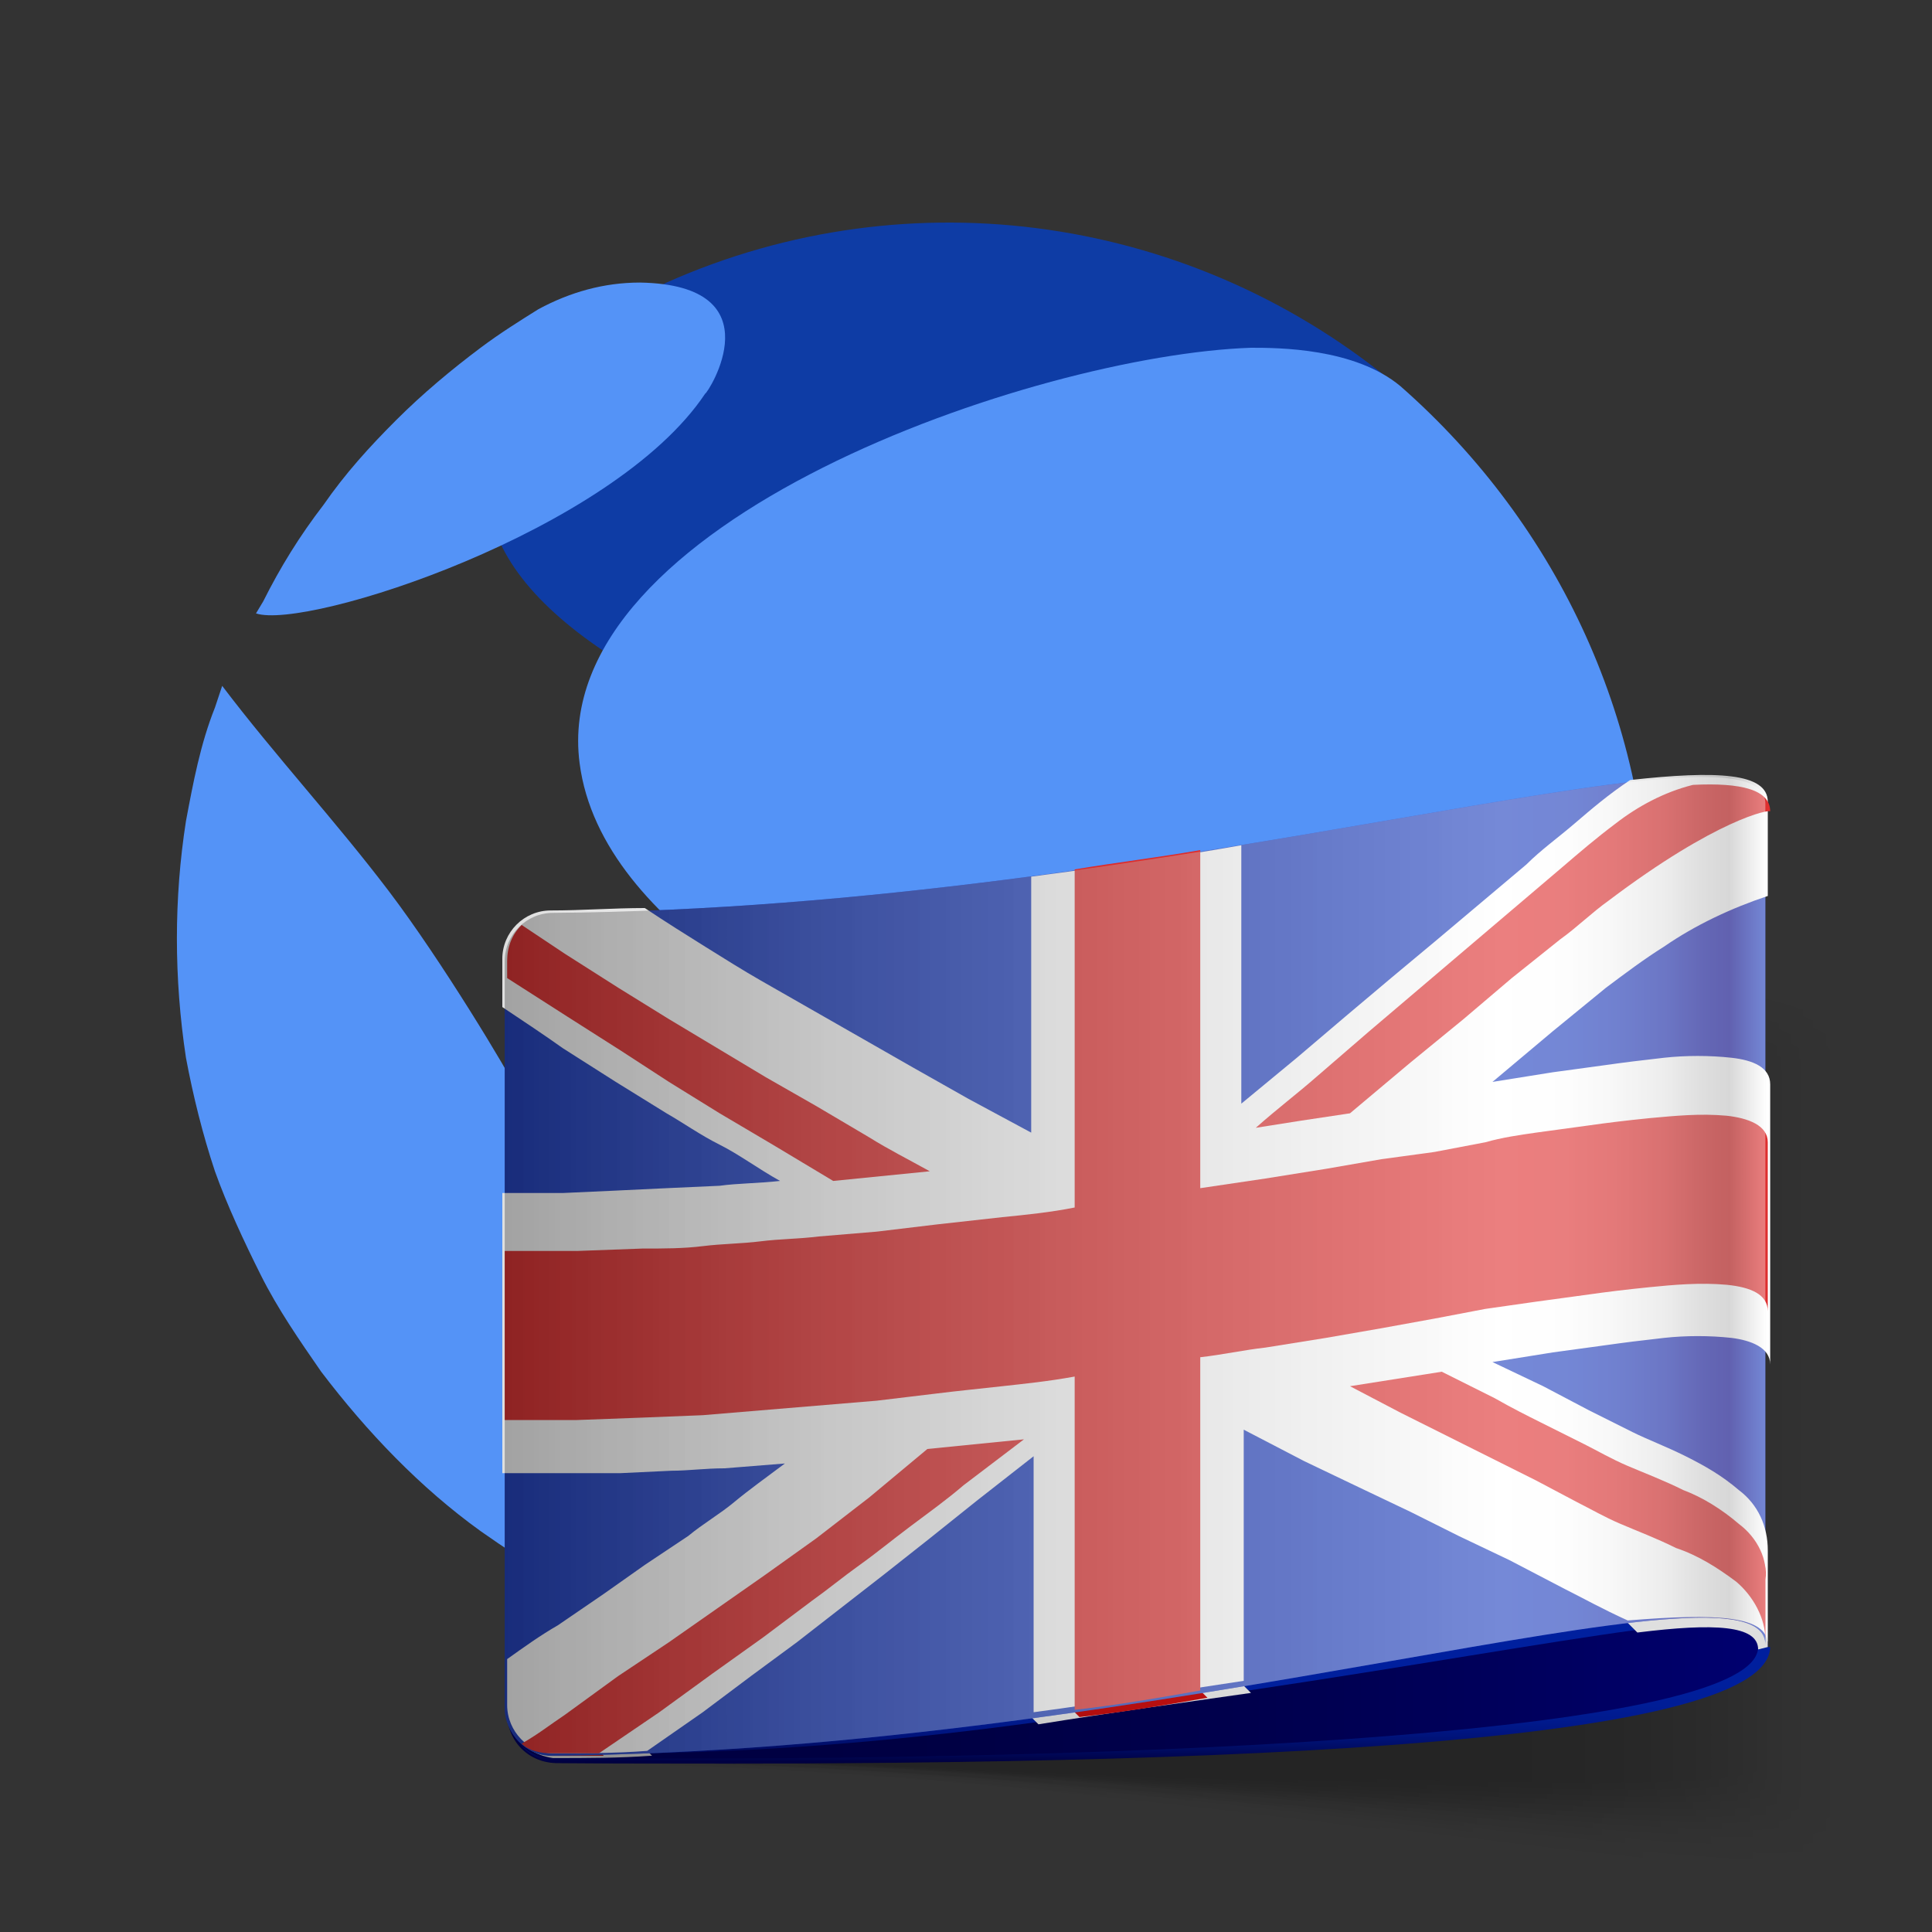 <?xml version="1.0" encoding="utf-8"?>
<!-- Generator: Adobe Illustrator 24.1.0, SVG Export Plug-In . SVG Version: 6.00 Build 0)  -->
<svg version="1.1" id="Layer_1" xmlns="http://www.w3.org/2000/svg" xmlns:xlink="http://www.w3.org/1999/xlink" x="0px" y="0px"
	 viewBox="0 0 80 80" style="enable-background:new 0 0 80 80;" xml:space="preserve">
<rect x="0" y="0" width="80" height="80" fill="#333333" stroke="none"/>
<style type="text/css">
	.st0{fill:#0E3CA5;}
	.st1{fill:#5493F7;}
	.st2{opacity:0.3;}
	.st3{fill:url(#SVGID_1_);fill-opacity:0;}
	.st4{opacity:6.000000e-02;fill:url(#SVGID_2_);enable-background:new    ;}
	.st5{opacity:0.13;fill:url(#SVGID_3_);enable-background:new    ;}
	.st6{opacity:0.19;fill:url(#SVGID_4_);enable-background:new    ;}
	.st7{opacity:0.25;fill:url(#SVGID_5_);enable-background:new    ;}
	.st8{opacity:0.31;fill:url(#SVGID_6_);enable-background:new    ;}
	.st9{opacity:0.38;fill:url(#SVGID_7_);enable-background:new    ;}
	.st10{opacity:0.44;fill:url(#SVGID_8_);enable-background:new    ;}
	.st11{opacity:0.5;fill:url(#SVGID_9_);enable-background:new    ;}
	.st12{opacity:0.56;fill:url(#SVGID_10_);enable-background:new    ;}
	.st13{opacity:0.63;fill:url(#SVGID_11_);enable-background:new    ;}
	.st14{opacity:0.69;fill:url(#SVGID_12_);enable-background:new    ;}
	.st15{opacity:0.75;fill:url(#SVGID_13_);enable-background:new    ;}
	.st16{opacity:0.81;fill:url(#SVGID_14_);enable-background:new    ;}
	.st17{opacity:0.88;fill:url(#SVGID_15_);enable-background:new    ;}
	.st18{opacity:0.94;fill:url(#SVGID_16_);enable-background:new    ;}
	.st19{fill:url(#SVGID_17_);}
	.st20{fill:url(#SVGID_18_);}
	.st21{fill:url(#SVGID_19_);}
	.st22{fill:url(#SVGID_20_);}
	.st23{fill:url(#SVGID_21_);}
	.st24{fill:url(#SVGID_22_);}
	.st25{fill:url(#SVGID_23_);}
	.st26{fill:url(#SVGID_24_);}
	.st27{fill:url(#SVGID_25_);}
	.st28{fill:url(#SVGID_26_);}
	.st29{fill:url(#SVGID_27_);}
	.st30{fill:url(#SVGID_28_);}
	.st31{fill:url(#SVGID_29_);}
	.st32{fill:url(#SVGID_30_);}
	.st33{fill:url(#SVGID_31_);}
	.st34{fill:url(#SVGID_32_);}
	.st35{fill:url(#SVGID_33_);}
	.st36{fill:url(#SVGID_34_);}
	.st37{opacity:0.38;}
	.st38{fill:url(#SVGID_35_);}
</style>
<g>
	<g id="Layer_2_1_">
		<g id="Layer_1-2">
			<g id="Symbol">
				<path class="st0" d="M33.7,55.7c1.7,6.2,7.7,10.9,10.7,10.7c0.1,0,11.5-2.1,17.7-12.5c4.8-8.1,3.2-15.9-3.4-16
					C56.2,38,30.5,44,33.7,55.7"/>
				<path class="st0" d="M58,16.1L58,16.1c-8.5-7.2-20.3-8.9-30.4-4.4c-0.6,0.3-1.2,0.6-1.8,0.9c-0.4,0.2-0.8,0.4-1.2,0.7h0.1
					c-1.1,0.8-2.2,1.8-3,2.9C13.4,27.1,41.1,35,56,35.1C62.8,40,64.7,21.3,58,16.1z"/>
				<path class="st1" d="M29.2,16.3c-3.8,5.7-16.5,9.8-18.6,9.1l0,0l0.3-0.5c0.7-1.4,1.5-2.7,2.5-4c0.9-1.3,1.9-2.4,3-3.5
					c1.1-1.1,2.3-2.1,3.5-3c0.8-0.6,1.6-1.1,2.4-1.6c1.3-0.7,2.7-1.1,4.2-1.1C32.2,11.8,29.3,16.3,29.2,16.3"/>
				<path class="st1" d="M26.1,56.8c0.3,1.8,0,8.9-0.4,9.5c-0.3,0-1,0.1-2.9-1c-1-0.6-1.9-1.2-2.9-1.9c-2.5-1.8-4.7-4.1-6.6-6.6
					c-0.9-1.3-1.8-2.6-2.5-4c-0.7-1.4-1.4-2.9-1.9-4.3c-0.5-1.5-0.9-3.1-1.2-4.7c-0.5-3.3-0.5-6.6,0-9.8c0.3-1.6,0.6-3.2,1.2-4.7
					c0.1-0.3,0.2-0.6,0.3-0.9l0,0c2.2,2.9,4.7,5.6,6.9,8.5s4.9,7.4,5.4,8.4C25.3,51.3,25.8,55.1,26.1,56.8"/>
				<path class="st1" d="M68.3,38.9c0,3.8-0.7,7.6-2.1,11.2c-3.6,3.8-27.7-5.6-28-5.7c-3.3-1.4-13.3-5.8-14.2-12.8
					c-1.3-10,18.9-16.9,27.8-17.2c1.1,0,4.3,0,6.2,1.6C64.6,21.8,68.4,30.1,68.3,38.9"/>
				<path class="st1" d="M52,65.9c-2.6,1.2-5.5,0.3-4.8-2.2c1.5-4.9,14.1-10,16.9-10.2c0.3,0,0.5,0.2,0.3,0.5
					C61.5,59,57.2,63.1,52,65.9"/>
			</g>
			<g class="st2">
				
					<linearGradient id="SVGID_1_" gradientUnits="userSpaceOnUse" x1="20.906" y1="23.68" x2="79.5" y2="23.68" gradientTransform="matrix(1 0 0 -1 0 82)">
					<stop  offset="0.38" style="stop-color:#000000;stop-opacity:0"/>
					<stop  offset="1" style="stop-color:#000000;stop-opacity:0"/>
				</linearGradient>
				<path class="st3" d="M22.9,38.1c-1-0.1-1.9,0.6-2,1.6c0,0,0,0,0,0v30.9c-0.1,1.2,0.8,2.2,2,2.3c0,0,0,0,0,0
					c28.7,0.4,56.6,8.6,56.6,4.4V42.5C79.5,38.3,51.6,38.1,22.9,38.1z"/>
				
					<linearGradient id="SVGID_2_" gradientUnits="userSpaceOnUse" x1="20.906" y1="23.835" x2="79.1" y2="23.835" gradientTransform="matrix(1 0 0 -1 0 82)">
					<stop  offset="0.38" style="stop-color:#000000;stop-opacity:6.000000e-02"/>
					<stop  offset="1" style="stop-color:#000000;stop-opacity:0"/>
				</linearGradient>
				<path class="st4" d="M22.9,38.1c-1-0.1-1.9,0.6-2,1.6c0,0,0,0,0,0v30.9c-0.1,1.2,0.8,2.2,2,2.3c0,0,0,0,0,0
					c28.5,0.2,56.2,8.2,56.2,4.1c0-10.2,0-24.2,0-34.4C79.1,38.6,51.4,38.1,22.9,38.1z"/>
				
					<linearGradient id="SVGID_3_" gradientUnits="userSpaceOnUse" x1="20.996" y1="23.975" x2="78.8" y2="23.975" gradientTransform="matrix(1 0 0 -1 0 82)">
					<stop  offset="0.38" style="stop-color:#000000;stop-opacity:0.13"/>
					<stop  offset="1" style="stop-color:#000000;stop-opacity:0"/>
				</linearGradient>
				<path class="st5" d="M22.9,38.1c-1,0-1.8,0.7-1.9,1.7v30.9c-0.1,1.2,0.8,2.2,2,2.3c28.3,0.2,55.8,7.8,55.8,3.9c0-10,0-23.9,0-34
					C78.7,38.9,51.2,38.2,22.9,38.1z"/>
				
					<linearGradient id="SVGID_4_" gradientUnits="userSpaceOnUse" x1="20.996" y1="24.121" x2="78.4" y2="24.121" gradientTransform="matrix(1 0 0 -1 0 82)">
					<stop  offset="0.38" style="stop-color:#000000;stop-opacity:0.19"/>
					<stop  offset="1" style="stop-color:#000000;stop-opacity:0"/>
				</linearGradient>
				<path class="st6" d="M22.9,38.1c-1,0-1.8,0.7-1.9,1.7v30.9c-0.1,1.2,0.8,2.2,2,2.3c28.1,0.2,55.4,7.4,55.4,3.6
					c0-9.9,0-23.6,0-33.5C78.3,39.2,51,38.2,22.9,38.1z"/>
				
					<linearGradient id="SVGID_5_" gradientUnits="userSpaceOnUse" x1="20.996" y1="24.259" x2="78" y2="24.259" gradientTransform="matrix(1 0 0 -1 0 82)">
					<stop  offset="0.38" style="stop-color:#000000;stop-opacity:0.25"/>
					<stop  offset="1" style="stop-color:#000000;stop-opacity:0"/>
				</linearGradient>
				<path class="st7" d="M22.9,38.1c-1,0-1.8,0.7-1.9,1.7v30.9c-0.1,1.2,0.8,2.2,2,2.3c27.9,0.2,55,7,55,3.3c0-9.8,0-23.3,0-33.1
					C77.9,39.5,50.8,38.2,22.9,38.1z"/>
				
					<linearGradient id="SVGID_6_" gradientUnits="userSpaceOnUse" x1="20.996" y1="24.412" x2="77.61" y2="24.412" gradientTransform="matrix(1 0 0 -1 0 82)">
					<stop  offset="0.38" style="stop-color:#000000;stop-opacity:0.31"/>
					<stop  offset="1" style="stop-color:#000000;stop-opacity:0"/>
				</linearGradient>
				<path class="st8" d="M22.9,38.1c-1,0-1.8,0.7-1.9,1.7v30.9c-0.1,1.2,0.8,2.2,2,2.2c0,0,0,0,0,0c27.7,0.2,54.6,6.6,54.6,3.1
					c0-9.6,0-23,0-32.7C77.5,39.8,50.7,38.2,22.9,38.1z"/>
				
					<linearGradient id="SVGID_7_" gradientUnits="userSpaceOnUse" x1="20.996" y1="24.557" x2="77.22" y2="24.557" gradientTransform="matrix(1 0 0 -1 0 82)">
					<stop  offset="0.38" style="stop-color:#000000;stop-opacity:0.38"/>
					<stop  offset="1" style="stop-color:#000000;stop-opacity:0"/>
				</linearGradient>
				<path class="st9" d="M22.9,38.1c-1,0-1.8,0.7-1.9,1.7v30.9c-0.1,1.2,0.8,2.2,2,2.2c0,0,0,0,0,0c27.5,0.1,54.2,6.2,54.2,2.8
					c0-9.5,0-22.8,0-32.2C77.1,40.1,50.5,38.2,22.9,38.1z"/>
				
					<linearGradient id="SVGID_8_" gradientUnits="userSpaceOnUse" x1="20.996" y1="24.702" x2="76.82" y2="24.702" gradientTransform="matrix(1 0 0 -1 0 82)">
					<stop  offset="0.38" style="stop-color:#000000;stop-opacity:0.44"/>
					<stop  offset="1" style="stop-color:#000000;stop-opacity:0"/>
				</linearGradient>
				<path class="st10" d="M22.9,38.1c-1,0-1.8,0.7-1.9,1.7v30.9c-0.1,1.2,0.8,2.2,2,2.2c0,0,0,0,0,0c27.3,0.1,53.8,5.8,53.8,2.5
					c0-9.3,0-22.5,0-31.8C76.7,40.4,50.2,38.2,22.9,38.1z"/>
				
					<linearGradient id="SVGID_9_" gradientUnits="userSpaceOnUse" x1="20.996" y1="24.842" x2="76.43" y2="24.842" gradientTransform="matrix(1 0 0 -1 0 82)">
					<stop  offset="0.38" style="stop-color:#000000;stop-opacity:0.5"/>
					<stop  offset="1" style="stop-color:#000000;stop-opacity:0"/>
				</linearGradient>
				<path class="st11" d="M22.9,38.1c-1,0-1.8,0.7-1.9,1.6v30.9c-0.1,1.2,0.8,2.2,2,2.2c0,0,0,0,0,0c27.1,0.1,53.4,5.4,53.4,2.3
					c0-9.2,0-22.2,0-31.4C76.3,40.7,50,38.2,22.9,38.1z"/>
				
					<linearGradient id="SVGID_10_" gradientUnits="userSpaceOnUse" x1="20.996" y1="24.98" x2="76" y2="24.98" gradientTransform="matrix(1 0 0 -1 0 82)">
					<stop  offset="0.38" style="stop-color:#000000;stop-opacity:0.56"/>
					<stop  offset="1" style="stop-color:#000000;stop-opacity:0"/>
				</linearGradient>
				<path class="st12" d="M22.9,38.1c-1,0-1.8,0.7-1.9,1.6v30.9c-0.1,1.2,0.8,2.2,2,2.2c0,0,0,0,0,0c26.9,0.1,53,5,53,2
					c0-9,0-21.9,0-30.9C76,41,49.8,38.2,22.9,38.1z"/>
				
					<linearGradient id="SVGID_11_" gradientUnits="userSpaceOnUse" x1="20.996" y1="25.125" x2="75.64" y2="25.125" gradientTransform="matrix(1 0 0 -1 0 82)">
					<stop  offset="0.38" style="stop-color:#000000;stop-opacity:0.63"/>
					<stop  offset="1" style="stop-color:#000000;stop-opacity:0"/>
				</linearGradient>
				<path class="st13" d="M22.9,38.1c-1,0-1.8,0.7-1.9,1.6v30.9c-0.1,1.2,0.8,2.2,2,2.2c0,0,0,0,0,0c26.7,0.1,52.7,4.6,52.6,1.7
					c0-8.9,0-21.6,0-30.5C75.6,41.2,49.7,38.2,22.9,38.1z"/>
				
					<linearGradient id="SVGID_12_" gradientUnits="userSpaceOnUse" x1="20.996" y1="25.268" x2="75.24" y2="25.268" gradientTransform="matrix(1 0 0 -1 0 82)">
					<stop  offset="0.38" style="stop-color:#000000;stop-opacity:0.69"/>
					<stop  offset="1" style="stop-color:#000000;stop-opacity:0"/>
				</linearGradient>
				<path class="st14" d="M22.9,38.1c-1-0.1-1.8,0.7-1.9,1.6v30.9c-0.1,1.2,0.8,2.2,2,2.2c0,0,0,0,0,0c26.5,0.1,52.2,4.2,52.2,1.5
					c0-8.8,0-21.3,0-30.1C75.2,41.5,49.5,38.2,22.9,38.1z"/>
				
					<linearGradient id="SVGID_13_" gradientUnits="userSpaceOnUse" x1="20.996" y1="25.409" x2="74.84" y2="25.409" gradientTransform="matrix(1 0 0 -1 0 82)">
					<stop  offset="0.38" style="stop-color:#000000;stop-opacity:0.75"/>
					<stop  offset="1" style="stop-color:#000000;stop-opacity:0"/>
				</linearGradient>
				<path class="st15" d="M22.9,38.1c-1-0.1-1.8,0.7-1.9,1.6v30.9c-0.1,1.2,0.8,2.2,2,2.2c0,0,0,0,0,0c26.3,0.1,51.9,3.8,51.8,1.2
					c0-8.6,0-21,0-29.7C74.8,41.8,49.2,38.2,22.9,38.1z"/>
				
					<linearGradient id="SVGID_14_" gradientUnits="userSpaceOnUse" x1="20.996" y1="25.549" x2="74.45" y2="25.549" gradientTransform="matrix(1 0 0 -1 0 82)">
					<stop  offset="0.38" style="stop-color:#000000;stop-opacity:0.81"/>
					<stop  offset="1" style="stop-color:#000000;stop-opacity:0"/>
				</linearGradient>
				<path class="st16" d="M22.9,38.1c-1,0-1.8,0.7-1.9,1.6v30.9c-0.1,1.2,0.8,2.2,2,2.2c0,0,0,0,0,0c26.1,0.1,51.5,3.4,51.4,0.9
					c0-8.5,0-20.8,0-29.2C74.4,42.1,49.1,38.2,22.9,38.1z"/>
				
					<linearGradient id="SVGID_15_" gradientUnits="userSpaceOnUse" x1="20.996" y1="25.689" x2="74" y2="25.689" gradientTransform="matrix(1 0 0 -1 0 82)">
					<stop  offset="0.38" style="stop-color:#000000;stop-opacity:0.88"/>
					<stop  offset="1" style="stop-color:#000000;stop-opacity:0"/>
				</linearGradient>
				<path class="st17" d="M22.9,38.1c-1,0-1.8,0.7-1.9,1.6v30.9c-0.1,1.2,0.8,2.2,2,2.2c0,0,0,0,0,0c25.8,0.1,51,3,51,0.7
					c0-8.3,0-20.5,0-28.8C74,42.4,48.9,38.2,22.9,38.1z"/>
				
					<linearGradient id="SVGID_16_" gradientUnits="userSpaceOnUse" x1="20.996" y1="25.825" x2="73.66" y2="25.825" gradientTransform="matrix(1 0 0 -1 0 82)">
					<stop  offset="0.38" style="stop-color:#000000;stop-opacity:0.94"/>
					<stop  offset="1" style="stop-color:#000000;stop-opacity:0"/>
				</linearGradient>
				<path class="st18" d="M22.9,38.1c-1,0-1.8,0.7-1.9,1.6v30.9c-0.1,1.2,0.8,2.2,2,2.2c0,0,0,0,0,0c25.7,0.1,50.7,2.6,50.7,0.4
					c0-8.2,0-20.2,0-28.3C73.6,42.7,48.7,38.2,22.9,38.1z"/>
				
					<linearGradient id="SVGID_17_" gradientUnits="userSpaceOnUse" x1="20.996" y1="25.951" x2="73.26" y2="25.951" gradientTransform="matrix(1 0 0 -1 0 82)">
					<stop  offset="0.38" style="stop-color:#000000"/>
					<stop  offset="1" style="stop-color:#000000;stop-opacity:0"/>
				</linearGradient>
				<path class="st19" d="M22.9,38.1c-1,0-1.8,0.7-1.9,1.6v30.9c-0.1,1.2,0.8,2.2,2,2.2c0,0,0,0,0,0c25.5,0.1,50.3,2.2,50.3,0.1
					V45.1C73.2,43,48.5,38.4,22.9,38.1z"/>
			</g>
			
				<linearGradient id="SVGID_18_" gradientUnits="userSpaceOnUse" x1="20.991" y1="13.707" x2="73.17" y2="13.707" gradientTransform="matrix(1 0 0 -1 0 82)">
				<stop  offset="0" style="stop-color:#000040"/>
				<stop  offset="0.32" style="stop-color:#000043"/>
				<stop  offset="0.59" style="stop-color:#00004D"/>
				<stop  offset="0.82" style="stop-color:#00005E"/>
				<stop  offset="1" style="stop-color:#000070"/>
			</linearGradient>
			<path class="st20" d="M21,70.7c-0.1,1.2,0.7,2.2,1.9,2.3c25.6,0.2,50.3-1,50.3-4.8C73.2,56.5,21,70.7,21,70.7z"/>
			
				<linearGradient id="SVGID_19_" gradientUnits="userSpaceOnUse" x1="33.565" y1="18.43" x2="33.565" y2="9.05" gradientTransform="matrix(1 0 0 -1 0 82)">
				<stop  offset="0.35" style="stop-color:#00209F"/>
				<stop  offset="0.65" style="stop-color:#001F9D"/>
				<stop  offset="0.75" style="stop-color:#001D96"/>
				<stop  offset="0.83" style="stop-color:#00198B"/>
				<stop  offset="0.89" style="stop-color:#00137A"/>
				<stop  offset="0.94" style="stop-color:#000C64"/>
				<stop  offset="0.99" style="stop-color:#000349"/>
				<stop  offset="1" style="stop-color:#000040"/>
			</linearGradient>
			<path class="st21" d="M43,71.3l-4.7-4.7c-5.8,1.2-11,2.4-14.2,3.2l2.9,2.8C32.5,72.5,37.9,72,43,71.3z"/>
			
				<linearGradient id="SVGID_20_" gradientUnits="userSpaceOnUse" x1="57.24" y1="18.43" x2="57.24" y2="9.05" gradientTransform="matrix(1 0 0 -1 0 82)">
				<stop  offset="0.35" style="stop-color:#00209F"/>
				<stop  offset="0.65" style="stop-color:#001F9D"/>
				<stop  offset="0.75" style="stop-color:#001D96"/>
				<stop  offset="0.83" style="stop-color:#00198B"/>
				<stop  offset="0.89" style="stop-color:#00137A"/>
				<stop  offset="0.94" style="stop-color:#000C64"/>
				<stop  offset="0.99" style="stop-color:#000349"/>
				<stop  offset="1" style="stop-color:#000040"/>
			</linearGradient>
			<path class="st22" d="M67.7,67.5l-4-4c-5.7,0-11.4,0.5-17,1.5l5,5C58.4,69,64,68,67.7,67.5z"/>
			
				<linearGradient id="SVGID_21_" gradientUnits="userSpaceOnUse" x1="21.05" y1="18.45" x2="21.05" y2="9.02" gradientTransform="matrix(1 0 0 -1 0 82)">
				<stop  offset="0.35" style="stop-color:#DFDFDF"/>
				<stop  offset="0.65" style="stop-color:#DDDDDD"/>
				<stop  offset="0.75" style="stop-color:#D6D6D6"/>
				<stop  offset="0.83" style="stop-color:#CBCBCB"/>
				<stop  offset="0.89" style="stop-color:#BABABA"/>
				<stop  offset="0.94" style="stop-color:#A4A4A4"/>
				<stop  offset="0.99" style="stop-color:#898989"/>
				<stop  offset="1" style="stop-color:#808080"/>
			</linearGradient>
			<path class="st23" d="M21,71.3L21,71.3v-0.6c0,0.2,0,0.4,0.1,0.7l0,0L21,71.3z"/>
			
				<linearGradient id="SVGID_22_" gradientUnits="userSpaceOnUse" x1="47.105" y1="18.43" x2="47.105" y2="9.05" gradientTransform="matrix(1 0 0 -1 0 82)">
				<stop  offset="0.35" style="stop-color:#00209F"/>
				<stop  offset="0.65" style="stop-color:#001F9D"/>
				<stop  offset="0.75" style="stop-color:#001D96"/>
				<stop  offset="0.83" style="stop-color:#00198B"/>
				<stop  offset="0.89" style="stop-color:#00137A"/>
				<stop  offset="0.94" style="stop-color:#000C64"/>
				<stop  offset="0.99" style="stop-color:#000349"/>
				<stop  offset="1" style="stop-color:#000040"/>
			</linearGradient>
			<path class="st24" d="M72.8,68.2c0,3.5-24.3,4.8-49.9,4.6h-0.2c-0.7-0.1-1.3-0.5-1.5-1.2l0,0c-0.1-0.1-0.1-0.2-0.1-0.3l0,0
				c0.2,0.9,0.9,1.6,1.9,1.7c25.6,0.2,50.2-0.6,50.3-4.8L72.8,68.2z"/>
			
				<linearGradient id="SVGID_23_" gradientUnits="userSpaceOnUse" x1="45.02" y1="18.45" x2="45.02" y2="9.02" gradientTransform="matrix(1 0 0 -1 0 82)">
				<stop  offset="0.35" style="stop-color:#DFDFDF"/>
				<stop  offset="0.65" style="stop-color:#DDDDDD"/>
				<stop  offset="0.75" style="stop-color:#D6D6D6"/>
				<stop  offset="0.83" style="stop-color:#CBCBCB"/>
				<stop  offset="0.89" style="stop-color:#BABABA"/>
				<stop  offset="0.94" style="stop-color:#A4A4A4"/>
				<stop  offset="0.99" style="stop-color:#898989"/>
				<stop  offset="1" style="stop-color:#808080"/>
			</linearGradient>
			<path class="st25" d="M51.8,70.1l-5-5c-2.9,0.5-5.8,1-8.5,1.6l4.7,4.7C46.1,70.9,49,70.5,51.8,70.1z"/>
			
				<linearGradient id="SVGID_24_" gradientUnits="userSpaceOnUse" x1="23.96" y1="18.45" x2="23.96" y2="9.02" gradientTransform="matrix(1 0 0 -1 0 82)">
				<stop  offset="0.35" style="stop-color:#DFDFDF"/>
				<stop  offset="0.65" style="stop-color:#DDDDDD"/>
				<stop  offset="0.75" style="stop-color:#D6D6D6"/>
				<stop  offset="0.83" style="stop-color:#CBCBCB"/>
				<stop  offset="0.89" style="stop-color:#BABABA"/>
				<stop  offset="0.94" style="stop-color:#A4A4A4"/>
				<stop  offset="0.99" style="stop-color:#898989"/>
				<stop  offset="1" style="stop-color:#808080"/>
			</linearGradient>
			<path class="st26" d="M21.2,71.6L21.2,71.6c0.3,0.7,1,1.1,1.7,1.2c1.4,0,2.7,0,4.1-0.1l-2.8-2.8c-2,0.5-3.2,0.8-3.2,0.8l0,0
				l0.1,0.6C21.1,71.4,21.1,71.5,21.2,71.6z"/>
			
				<linearGradient id="SVGID_25_" gradientUnits="userSpaceOnUse" x1="44.99" y1="18.45" x2="44.99" y2="9.02" gradientTransform="matrix(1 0 0 -1 0 82)">
				<stop  offset="0.35" style="stop-color:#BF1010"/>
				<stop  offset="0.65" style="stop-color:#BD1010"/>
				<stop  offset="0.75" style="stop-color:#B60F0F"/>
				<stop  offset="0.83" style="stop-color:#AB0D0D"/>
				<stop  offset="0.89" style="stop-color:#9A0A0A"/>
				<stop  offset="0.94" style="stop-color:#840606"/>
				<stop  offset="0.99" style="stop-color:#690202"/>
				<stop  offset="1" style="stop-color:#600000"/>
			</linearGradient>
			<path class="st27" d="M45,65.4c-1.7,0.3-3.4,0.6-5.1,0.9l4.8,4.8c1.8-0.2,3.6-0.5,5.3-0.8L45,65.4z"/>
			
				<linearGradient id="SVGID_26_" gradientUnits="userSpaceOnUse" x1="23.035" y1="18.45" x2="23.035" y2="9.02" gradientTransform="matrix(1 0 0 -1 0 82)">
				<stop  offset="0.35" style="stop-color:#BF1010"/>
				<stop  offset="0.65" style="stop-color:#BD1010"/>
				<stop  offset="0.75" style="stop-color:#B60F0F"/>
				<stop  offset="0.83" style="stop-color:#AB0D0D"/>
				<stop  offset="0.89" style="stop-color:#9A0A0A"/>
				<stop  offset="0.94" style="stop-color:#840606"/>
				<stop  offset="0.99" style="stop-color:#690202"/>
				<stop  offset="1" style="stop-color:#600000"/>
			</linearGradient>
			<path class="st28" d="M21,70.7L21,70.7l0.1,0.6c0,0.1,0.1,0.2,0.1,0.3l0,0l0.1,0.1l0.8,0.8c0.3,0.1,0.5,0.2,0.8,0.2
				c0.7,0,1.4,0,2.1,0l-2.5-2.5L21,70.7z"/>
			
				<linearGradient id="SVGID_27_" gradientUnits="userSpaceOnUse" x1="68.47" y1="18.45" x2="68.47" y2="9.02" gradientTransform="matrix(1 0 0 -1 0 82)">
				<stop  offset="0.35" style="stop-color:#DFDFDF"/>
				<stop  offset="0.65" style="stop-color:#DDDDDD"/>
				<stop  offset="0.75" style="stop-color:#D6D6D6"/>
				<stop  offset="0.83" style="stop-color:#CBCBCB"/>
				<stop  offset="0.89" style="stop-color:#BABABA"/>
				<stop  offset="0.94" style="stop-color:#A4A4A4"/>
				<stop  offset="0.99" style="stop-color:#898989"/>
				<stop  offset="1" style="stop-color:#808080"/>
			</linearGradient>
			<path class="st29" d="M63.8,63.6l4,4c3.2-0.4,5-0.3,5,0.7l0,0l0.4-0.1C73.2,65,69.3,63.7,63.8,63.6z"/>
			
				<linearGradient id="SVGID_28_" gradientUnits="userSpaceOnUse" x1="20.91" y1="29.569" x2="73.17" y2="29.569" gradientTransform="matrix(1 0 0 -1 0 82)">
				<stop  offset="0" style="stop-color:#00209F"/>
				<stop  offset="2.000000e-02" style="stop-color:#0222A1"/>
				<stop  offset="0.24" style="stop-color:#1333B2"/>
				<stop  offset="0.49" style="stop-color:#1D3DBC"/>
				<stop  offset="0.79" style="stop-color:#2040BF"/>
				<stop  offset="0.84" style="stop-color:#1E3DBC"/>
				<stop  offset="0.88" style="stop-color:#1933B2"/>
				<stop  offset="0.92" style="stop-color:#1122A1"/>
				<stop  offset="0.95" style="stop-color:#050A89"/>
				<stop  offset="0.97" style="stop-color:#00007F"/>
				<stop  offset="1" style="stop-color:#2040BF"/>
			</linearGradient>
			<path class="st30" d="M22.9,37.8L22.9,37.8c-1.1,0-2,0.9-2,2v30.9c0,1.1,0.9,2,1.9,2c25.6-0.2,50.3-8.7,50.3-4.6V33.3
				C73.2,29.2,48.5,37.6,22.9,37.8z"/>
			
				<linearGradient id="SVGID_29_" gradientUnits="userSpaceOnUse" x1="20.91" y1="29.584" x2="73.17" y2="29.584" gradientTransform="matrix(1 0 0 -1 0 82)">
				<stop  offset="0" style="stop-color:#DFDFDF"/>
				<stop  offset="2.000000e-02" style="stop-color:#E1E1E1"/>
				<stop  offset="0.24" style="stop-color:#F2F2F2"/>
				<stop  offset="0.49" style="stop-color:#FCFCFC"/>
				<stop  offset="0.79" style="stop-color:#FFFFFF"/>
				<stop  offset="0.84" style="stop-color:#FCFCFC"/>
				<stop  offset="0.88" style="stop-color:#F2F2F2"/>
				<stop  offset="0.92" style="stop-color:#E1E1E1"/>
				<stop  offset="0.95" style="stop-color:#C9C9C9"/>
				<stop  offset="0.97" style="stop-color:#BFBFBF"/>
				<stop  offset="1" style="stop-color:#FFFFFF"/>
			</linearGradient>
			<path class="st31" d="M73.2,68.1v-3.9l0,0c0-1-0.4-1.9-1.2-2.5c-0.7-0.6-1.4-1-2.2-1.4c-0.8-0.4-1.6-0.7-2.2-1s-1.2-0.6-1.8-0.9
				l-1.9-1l-2.1-1l2.5-0.4l2.2-0.3c0.7-0.1,1.5-0.2,2.4-0.3c0.9-0.1,1.9-0.1,2.8,0c0.8,0.1,1.6,0.4,1.6,1.1l0,0V44.9l0,0
				c0-0.7-0.7-1-1.6-1.1c-0.9-0.1-1.9-0.1-2.8,0c-0.9,0.1-1.7,0.2-2.4,0.3l-2.2,0.3l-2.5,0.4l2.5-2.1l2.2-1.8
				c0.8-0.6,1.6-1.2,2.4-1.7c1.3-0.9,2.8-1.6,4.3-2.1l0,0v-3.9c0-1.2-2.1-1.3-5.7-0.9l0,0c-0.9,0.6-1.6,1.2-2.3,1.8s-1.4,1.1-2,1.7
				l-1.9,1.6L59.4,39l-1.8,1.5l-1.9,1.6l-2,1.7l-2.3,1.9V35c-2.8,0.5-5.7,0.9-8.7,1.3v10.6l-2.6-1.4l-2.3-1.3l-2.1-1.2l-2.1-1.2
				c-0.7-0.4-1.4-0.8-2.1-1.2s-1.5-0.9-2.3-1.4s-1.6-1-2.5-1.6c-1.3,0-2.6,0.1-3.9,0.1c-1.1,0-2,0.9-2,2v2c0.9,0.6,1.8,1.2,2.5,1.7
				l2.2,1.4l2.1,1.3c0.7,0.4,1.4,0.9,2.2,1.3s1.6,1,2.5,1.5c-0.9,0.1-1.8,0.1-2.5,0.2l-2.2,0.1l-2.1,0.1l-2.2,0.1
				c-0.8,0-1.6,0-2.5,0v11.6c0.9,0,1.8,0,2.5,0S25,61,25.7,61l2.1-0.1c0.7,0,1.4-0.1,2.2-0.1l2.5-0.2c-0.8,0.6-1.5,1.1-2.1,1.6
				s-1.3,0.9-1.9,1.4l-1.8,1.2L25,66l-1.9,1.3c-0.7,0.4-1.4,0.9-2.1,1.4v1.9c0,1.1,0.9,2,1.9,2c1.3,0,2.6,0,3.9-0.1l2.3-1.6l2-1.5
				l1.9-1.4l1.8-1.4l1.8-1.4l1.9-1.5l2-1.6l2.3-1.8v10.6c3-0.4,6-0.9,8.7-1.3V59.2l2.5,1.3l2.3,1.1l2.1,1l2,1l2.1,1l2.3,1.2
				c0.8,0.4,1.5,0.8,2.6,1.3C71.1,66.8,73.2,66.9,73.2,68.1z"/>
			
				<linearGradient id="SVGID_30_" gradientUnits="userSpaceOnUse" x1="20.94" y1="28.945" x2="73.17" y2="28.945" gradientTransform="matrix(1 0 0 -1 0 82)">
				<stop  offset="0" style="stop-color:#BF1010"/>
				<stop  offset="2.000000e-02" style="stop-color:#C11212"/>
				<stop  offset="0.24" style="stop-color:#D22323"/>
				<stop  offset="0.49" style="stop-color:#DC2D2D"/>
				<stop  offset="0.79" style="stop-color:#DF3030"/>
				<stop  offset="0.84" style="stop-color:#DC2E2E"/>
				<stop  offset="0.88" style="stop-color:#D22626"/>
				<stop  offset="0.92" style="stop-color:#C11919"/>
				<stop  offset="0.95" style="stop-color:#A90808"/>
				<stop  offset="0.97" style="stop-color:#9F0000"/>
				<stop  offset="1" style="stop-color:#DF3030"/>
			</linearGradient>
			<path class="st32" d="M73.2,47.3c0-0.7-0.8-1-1.7-1.1c-1.1-0.1-2.1,0-3.2,0.1c-1,0.1-1.8,0.2-2.5,0.3l-2.2,0.3
				c-0.7,0.1-1.4,0.2-2.1,0.4l-2.1,0.4L57.2,48l-2.3,0.4l-2.5,0.4l-2.7,0.4v-14c-1.7,0.3-3.4,0.5-5.2,0.8v14c-1,0.2-2,0.3-3,0.4
				l-2.7,0.3L36.3,51l-2.4,0.2c-0.8,0.1-1.6,0.1-2.4,0.2s-1.6,0.1-2.4,0.2s-1.6,0.1-2.5,0.1l-2.7,0.1c-1,0-1.9,0-3,0v7c1,0,2,0,3,0
				l2.7-0.1l2.5-0.1l2.4-0.2l2.4-0.2l2.4-0.2c0.8-0.1,1.7-0.2,2.5-0.3s1.8-0.2,2.7-0.3s1.9-0.2,3-0.4v13.8c1.8-0.2,3.5-0.5,5.2-0.8
				V56.2c0.9-0.1,1.8-0.3,2.7-0.4l2.5-0.4l2.3-0.4l2.2-0.4l2.1-0.4l2.1-0.3l2.2-0.3c0.7-0.1,1.5-0.2,2.5-0.3c1-0.1,2.1-0.2,3.2-0.1
				c1,0.1,1.7,0.4,1.7,1.1l0,0V47.3L73.2,47.3z"/>
			
				<linearGradient id="SVGID_31_" gradientUnits="userSpaceOnUse" x1="20.95" y1="42.605" x2="73.17" y2="42.605" gradientTransform="matrix(1 0 0 -1 0 82)">
				<stop  offset="0" style="stop-color:#BF1010"/>
				<stop  offset="2.000000e-02" style="stop-color:#C11212"/>
				<stop  offset="0.24" style="stop-color:#D22323"/>
				<stop  offset="0.49" style="stop-color:#DC2D2D"/>
				<stop  offset="0.79" style="stop-color:#DF3030"/>
				<stop  offset="0.84" style="stop-color:#DC2E2E"/>
				<stop  offset="0.88" style="stop-color:#D22626"/>
				<stop  offset="0.92" style="stop-color:#C11919"/>
				<stop  offset="0.95" style="stop-color:#A90808"/>
				<stop  offset="0.97" style="stop-color:#9F0000"/>
				<stop  offset="1" style="stop-color:#DF3030"/>
			</linearGradient>
			<path class="st33" d="M66.9,34.1c-0.8,0.6-1.5,1.2-2.2,1.8l-2,1.7l-2,1.7l-2,1.7l-2,1.7l-2.2,1.9c-0.8,0.7-1.6,1.3-2.5,2.1
				l1.9-0.3l2-0.3l2.5-2.1l2.2-1.8l2-1.7l2-1.6c0.7-0.5,1.3-1.1,2-1.6c4.5-3.4,6.7-3.8,6.7-3.7l0,0l0,0c0-0.9-1.2-1.2-3.2-1.1l0,0
				C68.9,32.8,67.8,33.4,66.9,34.1z"/>
			
				<linearGradient id="SVGID_32_" gradientUnits="userSpaceOnUse" x1="20.95" y1="38.425" x2="73.17" y2="38.425" gradientTransform="matrix(1 0 0 -1 0 82)">
				<stop  offset="0" style="stop-color:#BF1010"/>
				<stop  offset="2.000000e-02" style="stop-color:#C11212"/>
				<stop  offset="0.24" style="stop-color:#D22323"/>
				<stop  offset="0.49" style="stop-color:#DC2D2D"/>
				<stop  offset="0.79" style="stop-color:#DF3030"/>
				<stop  offset="0.84" style="stop-color:#DC2E2E"/>
				<stop  offset="0.88" style="stop-color:#D22626"/>
				<stop  offset="0.92" style="stop-color:#C11919"/>
				<stop  offset="0.95" style="stop-color:#A90808"/>
				<stop  offset="0.97" style="stop-color:#9F0000"/>
				<stop  offset="1" style="stop-color:#DF3030"/>
			</linearGradient>
			<path class="st34" d="M25.7,43.5l2,1.3l2.1,1.3l2.2,1.3l2.5,1.5l2-0.2l2-0.2c-0.9-0.5-1.7-0.9-2.5-1.4l-2.2-1.3l-2.1-1.2l-2-1.2
				l-2-1.2l-2.1-1.3l-2.2-1.4l-1.8-1.2c-0.4,0.4-0.6,0.9-0.6,1.5v0.7l2.5,1.6L25.7,43.5z"/>
			
				<linearGradient id="SVGID_33_" gradientUnits="userSpaceOnUse" x1="20.95" y1="19.585" x2="73.17" y2="19.585" gradientTransform="matrix(1 0 0 -1 0 82)">
				<stop  offset="0" style="stop-color:#BF1010"/>
				<stop  offset="2.000000e-02" style="stop-color:#C11212"/>
				<stop  offset="0.24" style="stop-color:#D22323"/>
				<stop  offset="0.49" style="stop-color:#DC2D2D"/>
				<stop  offset="0.79" style="stop-color:#DF3030"/>
				<stop  offset="0.84" style="stop-color:#DC2E2E"/>
				<stop  offset="0.88" style="stop-color:#D22626"/>
				<stop  offset="0.92" style="stop-color:#C11919"/>
				<stop  offset="0.95" style="stop-color:#A90808"/>
				<stop  offset="0.97" style="stop-color:#9F0000"/>
				<stop  offset="1" style="stop-color:#DF3030"/>
			</linearGradient>
			<path class="st35" d="M72,63.1c-0.7-0.6-1.5-1.1-2.3-1.4c-0.8-0.4-1.6-0.7-2.3-1s-1.2-0.6-1.8-0.9l-1.8-0.9
				c-0.6-0.3-1.2-0.6-1.9-1l-2.2-1.1l-1.9,0.3l-1.9,0.3l2.1,1.1l2,1l1.8,0.9l1.8,0.9l1.7,0.9c0.6,0.3,1.1,0.6,1.8,0.9s1.5,0.6,2.3,1
				c0.9,0.3,1.7,0.8,2.5,1.4c0.7,0.6,1.2,1.5,1.2,2.4v-2.5C73.2,64.6,72.8,63.7,72,63.1z"/>
			
				<linearGradient id="SVGID_34_" gradientUnits="userSpaceOnUse" x1="20.95" y1="15.885" x2="73.17" y2="15.885" gradientTransform="matrix(1 0 0 -1 0 82)">
				<stop  offset="0" style="stop-color:#BF1010"/>
				<stop  offset="2.000000e-02" style="stop-color:#C11212"/>
				<stop  offset="0.24" style="stop-color:#D22323"/>
				<stop  offset="0.49" style="stop-color:#DC2D2D"/>
				<stop  offset="0.79" style="stop-color:#DF3030"/>
				<stop  offset="0.84" style="stop-color:#DC2E2E"/>
				<stop  offset="0.88" style="stop-color:#D22626"/>
				<stop  offset="0.92" style="stop-color:#C11919"/>
				<stop  offset="0.95" style="stop-color:#A90808"/>
				<stop  offset="0.97" style="stop-color:#9F0000"/>
				<stop  offset="1" style="stop-color:#DF3030"/>
			</linearGradient>
			<path class="st36" d="M29.5,69.3l2.1-1.5l2-1.5c0.7-0.5,1.3-1,2-1.5s1.3-1,2.1-1.6s1.5-1.1,2.2-1.7l2.5-1.9l-2,0.2l-2,0.2L36,62
				l-2.2,1.7l-2.1,1.5l-2,1.4l-2,1.4l-2.1,1.4L23.4,71c-0.6,0.4-1.1,0.8-1.8,1.2c0.3,0.3,0.8,0.4,1.2,0.4c0.7,0,1.3,0,2,0l2.5-1.7
				L29.5,69.3z"/>
			<g>
				<g class="st37">
					
						<linearGradient id="SVGID_35_" gradientUnits="userSpaceOnUse" x1="20.91" y1="29.569" x2="73.17" y2="29.569" gradientTransform="matrix(1 0 0 -1 0 82)">
						<stop  offset="0" style="stop-color:#404040"/>
						<stop  offset="0.79" style="stop-color:#FFFFFF"/>
						<stop  offset="0.97" style="stop-color:#FFFFFF"/>
						<stop  offset="1" style="stop-color:#FFFFFF"/>
					</linearGradient>
					<path class="st38" d="M22.9,37.8L22.9,37.8c-1.1,0-2,0.9-2,2l0,0v30.9l0,0c0,1.1,0.9,2,1.9,2l0,0c25.6-0.2,50.3-8.7,50.3-4.6
						V33.3C73.2,29.2,48.5,37.6,22.9,37.8z"/>
				</g>
			</g>
		</g>
	</g>
</g>
</svg>
